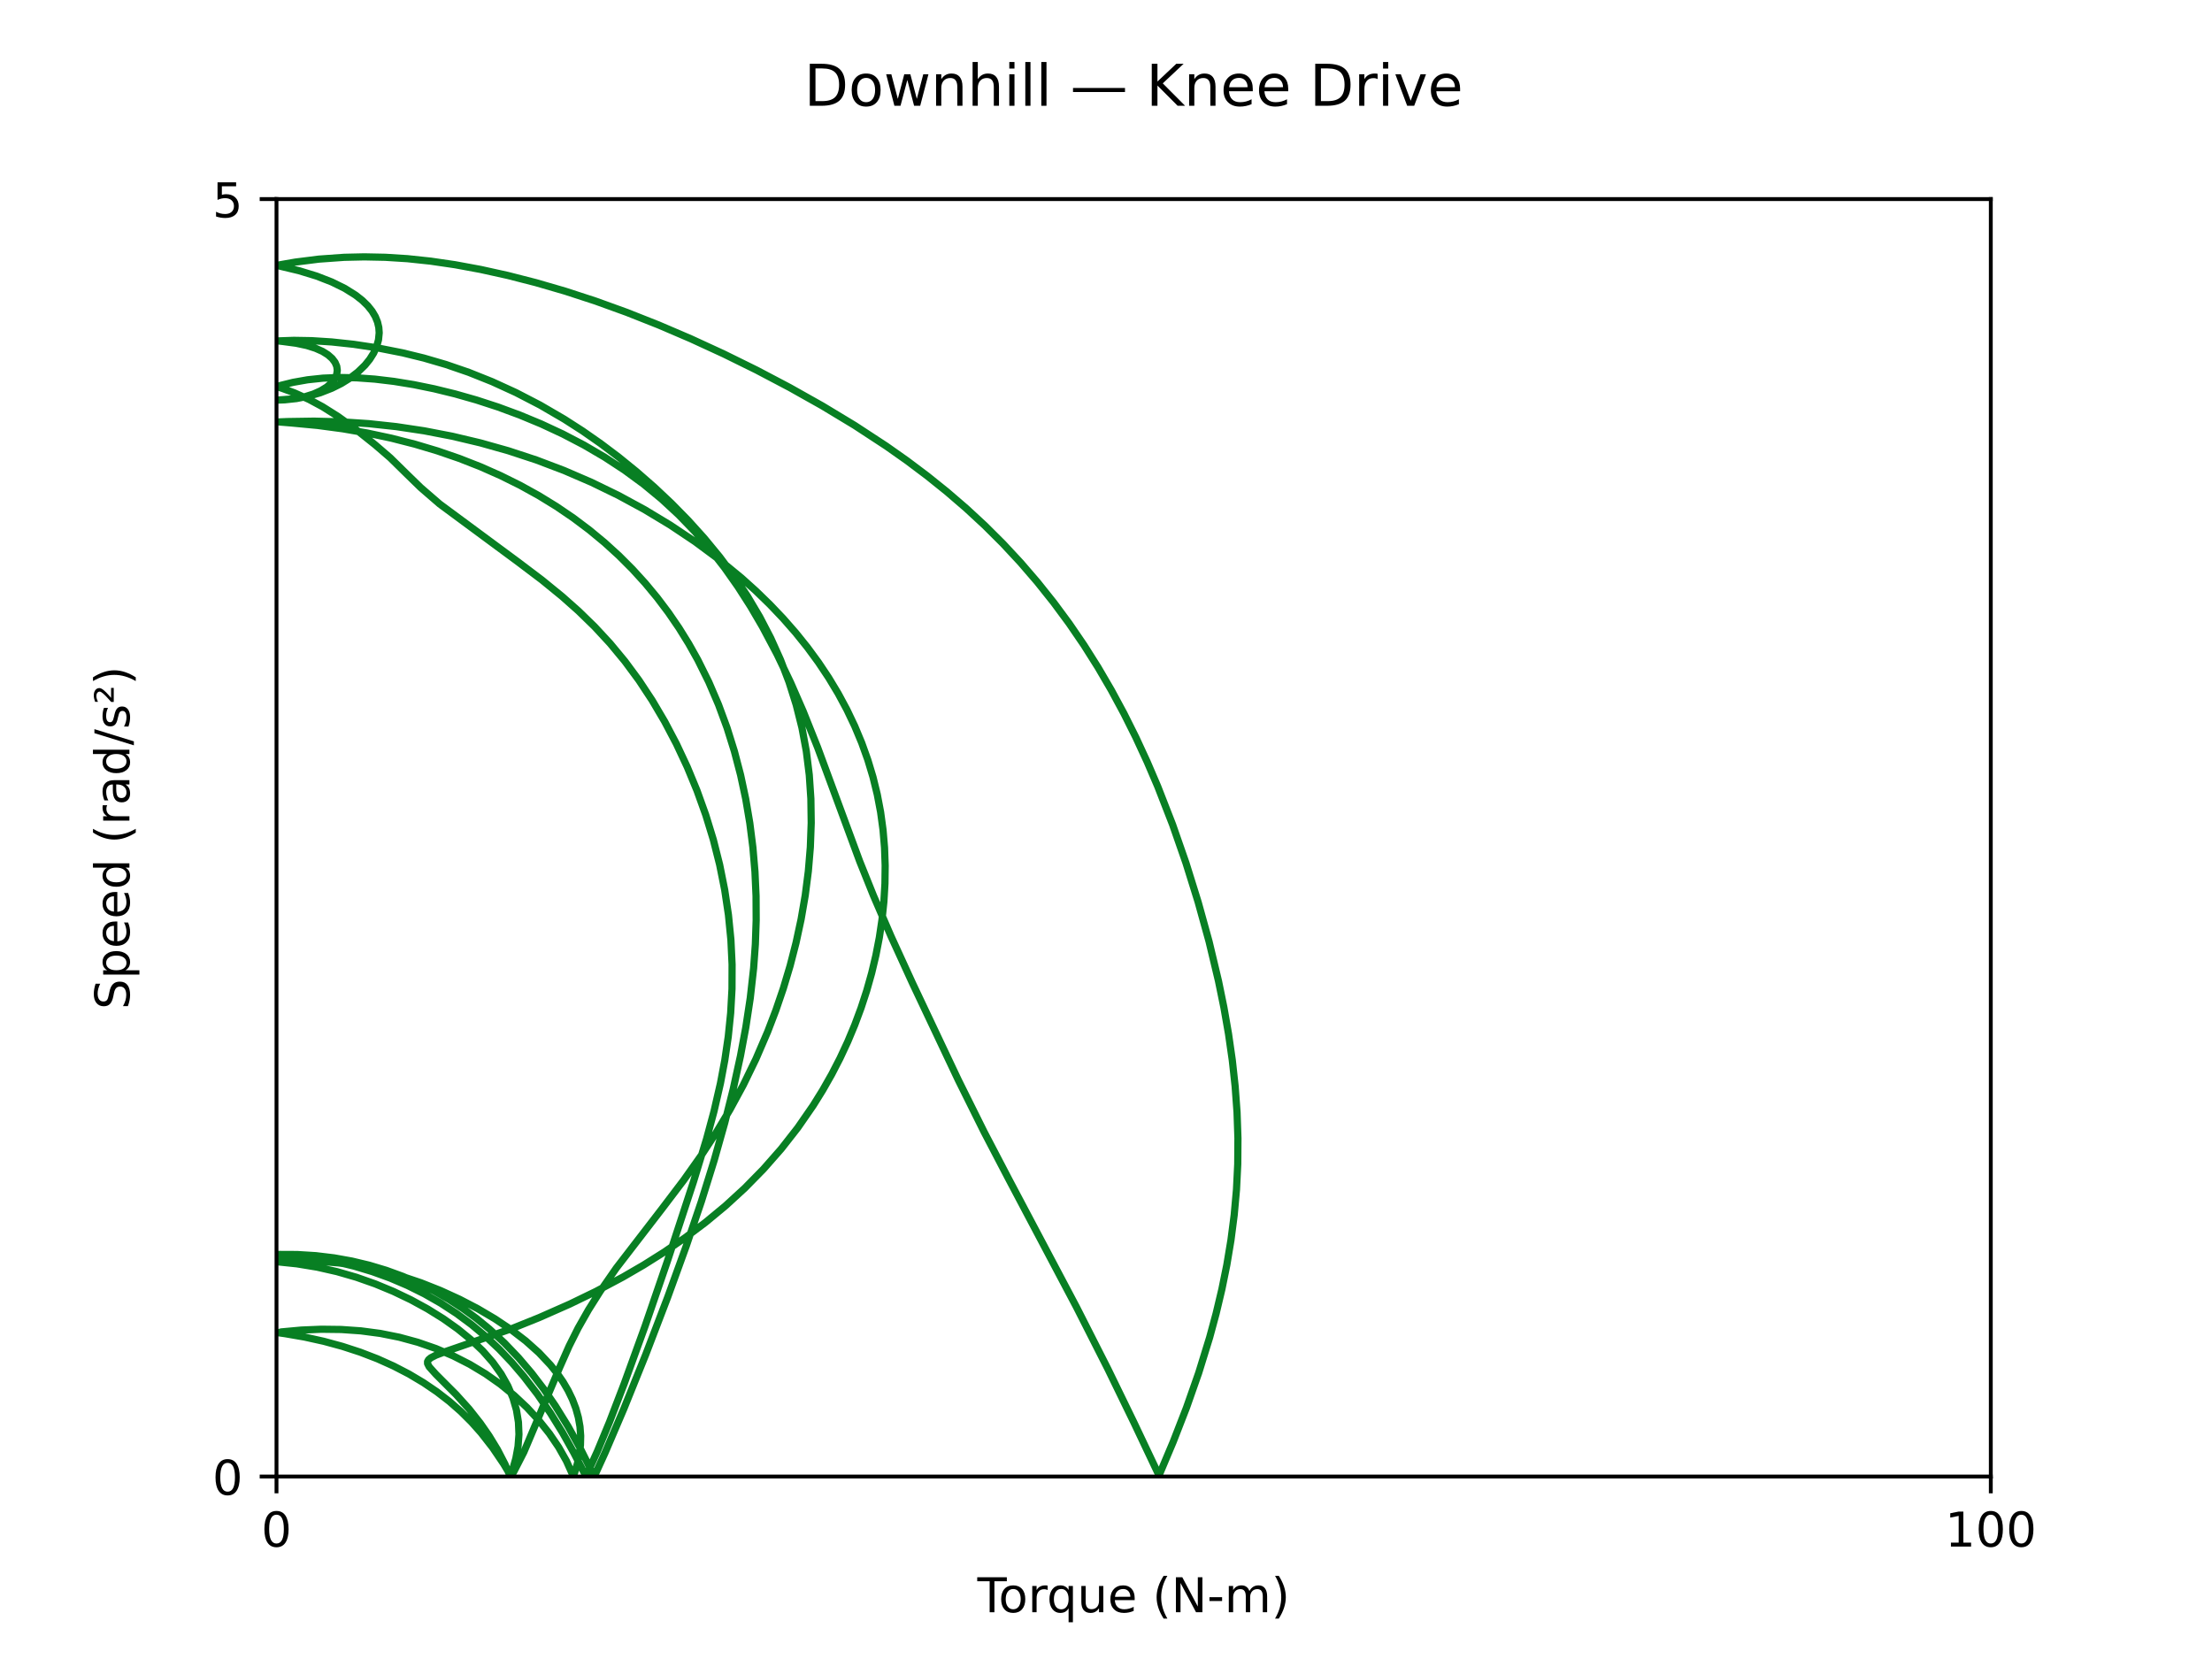 <?xml version="1.0" encoding="utf-8" standalone="no"?>
<!DOCTYPE svg PUBLIC "-//W3C//DTD SVG 1.1//EN"
  "http://www.w3.org/Graphics/SVG/1.1/DTD/svg11.dtd">
<!-- Created with matplotlib (https://matplotlib.org/) -->
<svg height="345.6pt" version="1.1" viewBox="0 0 460.8 345.6" width="460.8pt" xmlns="http://www.w3.org/2000/svg" xmlns:xlink="http://www.w3.org/1999/xlink">
 <defs>
  <style type="text/css">*{stroke-linecap:butt;stroke-linejoin:round;}</style>
 </defs>
 <g id="figure_1">
  <g id="patch_1">
   <path d="M 0 345.6 
L 460.8 345.6 
L 460.8 0 
L 0 0 
z
" style="fill:none;"/>
  </g>
  <g id="axes_1">
   <g id="patch_2">
    <path d="M 57.6 307.584 
L 414.72 307.584 
L 414.72 41.472 
L 57.6 41.472 
z
" style="fill:none;"/>
   </g>
   <g id="matplotlib.axis_1">
    <g id="xtick_1">
     <g id="line2d_1">
      <defs>
       <path d="M 0 0 
L 0 3.5 
" id="m94a37e3ab1" style="stroke:#000000;stroke-width:0.8;"/>
      </defs>
      <g>
       <use style="stroke:#000000;stroke-width:0.8;" x="57.6" xlink:href="#m94a37e3ab1" y="307.584"/>
      </g>
     </g>
     <g id="text_1">
      <!-- 0 -->
      <g transform="translate(54.419 322.182)scale(0.1 -0.1)">
       <defs>
        <path d="M 31.781 66.406 
Q 24.172 66.406 20.328 58.906 
Q 16.5 51.422 16.5 36.375 
Q 16.5 21.391 20.328 13.891 
Q 24.172 6.391 31.781 6.391 
Q 39.453 6.391 43.281 13.891 
Q 47.125 21.391 47.125 36.375 
Q 47.125 51.422 43.281 58.906 
Q 39.453 66.406 31.781 66.406 
z
M 31.781 74.219 
Q 44.047 74.219 50.516 64.516 
Q 56.984 54.828 56.984 36.375 
Q 56.984 17.969 50.516 8.266 
Q 44.047 -1.422 31.781 -1.422 
Q 19.531 -1.422 13.062 8.266 
Q 6.594 17.969 6.594 36.375 
Q 6.594 54.828 13.062 64.516 
Q 19.531 74.219 31.781 74.219 
z
" id="DejaVuSans-48"/>
       </defs>
       <use xlink:href="#DejaVuSans-48"/>
      </g>
     </g>
    </g>
    <g id="xtick_2">
     <g id="line2d_2">
      <g>
       <use style="stroke:#000000;stroke-width:0.8;" x="414.72" xlink:href="#m94a37e3ab1" y="307.584"/>
      </g>
     </g>
     <g id="text_2">
      <!-- 100 -->
      <g transform="translate(405.176 322.182)scale(0.1 -0.1)">
       <defs>
        <path d="M 12.406 8.297 
L 28.516 8.297 
L 28.516 63.922 
L 10.984 60.406 
L 10.984 69.391 
L 28.422 72.906 
L 38.281 72.906 
L 38.281 8.297 
L 54.391 8.297 
L 54.391 0 
L 12.406 0 
z
" id="DejaVuSans-49"/>
       </defs>
       <use xlink:href="#DejaVuSans-49"/>
       <use x="63.623" xlink:href="#DejaVuSans-48"/>
       <use x="127.246" xlink:href="#DejaVuSans-48"/>
      </g>
     </g>
    </g>
    <g id="text_3">
     <!-- Torque (N-m) -->
     <g transform="translate(203.604 335.861)scale(0.1 -0.1)">
      <defs>
       <path d="M -0.297 72.906 
L 61.375 72.906 
L 61.375 64.594 
L 35.5 64.594 
L 35.5 0 
L 25.594 0 
L 25.594 64.594 
L -0.297 64.594 
z
" id="DejaVuSans-84"/>
       <path d="M 30.609 48.391 
Q 23.391 48.391 19.188 42.75 
Q 14.984 37.109 14.984 27.297 
Q 14.984 17.484 19.156 11.844 
Q 23.344 6.203 30.609 6.203 
Q 37.797 6.203 41.984 11.859 
Q 46.188 17.531 46.188 27.297 
Q 46.188 37.016 41.984 42.703 
Q 37.797 48.391 30.609 48.391 
z
M 30.609 56 
Q 42.328 56 49.016 48.375 
Q 55.719 40.766 55.719 27.297 
Q 55.719 13.875 49.016 6.219 
Q 42.328 -1.422 30.609 -1.422 
Q 18.844 -1.422 12.172 6.219 
Q 5.516 13.875 5.516 27.297 
Q 5.516 40.766 12.172 48.375 
Q 18.844 56 30.609 56 
z
" id="DejaVuSans-111"/>
       <path d="M 41.109 46.297 
Q 39.594 47.172 37.812 47.578 
Q 36.031 48 33.891 48 
Q 26.266 48 22.188 43.047 
Q 18.109 38.094 18.109 28.812 
L 18.109 0 
L 9.078 0 
L 9.078 54.688 
L 18.109 54.688 
L 18.109 46.188 
Q 20.953 51.172 25.484 53.578 
Q 30.031 56 36.531 56 
Q 37.453 56 38.578 55.875 
Q 39.703 55.766 41.062 55.516 
z
" id="DejaVuSans-114"/>
       <path d="M 14.797 27.297 
Q 14.797 17.391 18.875 11.75 
Q 22.953 6.109 30.078 6.109 
Q 37.203 6.109 41.297 11.75 
Q 45.406 17.391 45.406 27.297 
Q 45.406 37.203 41.297 42.844 
Q 37.203 48.484 30.078 48.484 
Q 22.953 48.484 18.875 42.844 
Q 14.797 37.203 14.797 27.297 
z
M 45.406 8.203 
Q 42.578 3.328 38.25 0.953 
Q 33.938 -1.422 27.875 -1.422 
Q 17.969 -1.422 11.734 6.484 
Q 5.516 14.406 5.516 27.297 
Q 5.516 40.188 11.734 48.094 
Q 17.969 56 27.875 56 
Q 33.938 56 38.25 53.625 
Q 42.578 51.266 45.406 46.391 
L 45.406 54.688 
L 54.391 54.688 
L 54.391 -20.797 
L 45.406 -20.797 
z
" id="DejaVuSans-113"/>
       <path d="M 8.5 21.578 
L 8.5 54.688 
L 17.484 54.688 
L 17.484 21.922 
Q 17.484 14.156 20.5 10.266 
Q 23.531 6.391 29.594 6.391 
Q 36.859 6.391 41.078 11.031 
Q 45.312 15.672 45.312 23.688 
L 45.312 54.688 
L 54.297 54.688 
L 54.297 0 
L 45.312 0 
L 45.312 8.406 
Q 42.047 3.422 37.719 1 
Q 33.406 -1.422 27.688 -1.422 
Q 18.266 -1.422 13.375 4.438 
Q 8.5 10.297 8.5 21.578 
z
M 31.109 56 
z
" id="DejaVuSans-117"/>
       <path d="M 56.203 29.594 
L 56.203 25.203 
L 14.891 25.203 
Q 15.484 15.922 20.484 11.062 
Q 25.484 6.203 34.422 6.203 
Q 39.594 6.203 44.453 7.469 
Q 49.312 8.734 54.109 11.281 
L 54.109 2.781 
Q 49.266 0.734 44.188 -0.344 
Q 39.109 -1.422 33.891 -1.422 
Q 20.797 -1.422 13.156 6.188 
Q 5.516 13.812 5.516 26.812 
Q 5.516 40.234 12.766 48.109 
Q 20.016 56 32.328 56 
Q 43.359 56 49.781 48.891 
Q 56.203 41.797 56.203 29.594 
z
M 47.219 32.234 
Q 47.125 39.594 43.094 43.984 
Q 39.062 48.391 32.422 48.391 
Q 24.906 48.391 20.391 44.141 
Q 15.875 39.891 15.188 32.172 
z
" id="DejaVuSans-101"/>
       <path id="DejaVuSans-32"/>
       <path d="M 31 75.875 
Q 24.469 64.656 21.281 53.656 
Q 18.109 42.672 18.109 31.391 
Q 18.109 20.125 21.312 9.062 
Q 24.516 -2 31 -13.188 
L 23.188 -13.188 
Q 15.875 -1.703 12.234 9.375 
Q 8.594 20.453 8.594 31.391 
Q 8.594 42.281 12.203 53.312 
Q 15.828 64.359 23.188 75.875 
z
" id="DejaVuSans-40"/>
       <path d="M 9.812 72.906 
L 23.094 72.906 
L 55.422 11.922 
L 55.422 72.906 
L 64.984 72.906 
L 64.984 0 
L 51.703 0 
L 19.391 60.984 
L 19.391 0 
L 9.812 0 
z
" id="DejaVuSans-78"/>
       <path d="M 4.891 31.391 
L 31.203 31.391 
L 31.203 23.391 
L 4.891 23.391 
z
" id="DejaVuSans-45"/>
       <path d="M 52 44.188 
Q 55.375 50.25 60.062 53.125 
Q 64.75 56 71.094 56 
Q 79.641 56 84.281 50.016 
Q 88.922 44.047 88.922 33.016 
L 88.922 0 
L 79.891 0 
L 79.891 32.719 
Q 79.891 40.578 77.094 44.375 
Q 74.312 48.188 68.609 48.188 
Q 61.625 48.188 57.562 43.547 
Q 53.516 38.922 53.516 30.906 
L 53.516 0 
L 44.484 0 
L 44.484 32.719 
Q 44.484 40.625 41.703 44.406 
Q 38.922 48.188 33.109 48.188 
Q 26.219 48.188 22.156 43.531 
Q 18.109 38.875 18.109 30.906 
L 18.109 0 
L 9.078 0 
L 9.078 54.688 
L 18.109 54.688 
L 18.109 46.188 
Q 21.188 51.219 25.484 53.609 
Q 29.781 56 35.688 56 
Q 41.656 56 45.828 52.969 
Q 50 49.953 52 44.188 
z
" id="DejaVuSans-109"/>
       <path d="M 8.016 75.875 
L 15.828 75.875 
Q 23.141 64.359 26.781 53.312 
Q 30.422 42.281 30.422 31.391 
Q 30.422 20.453 26.781 9.375 
Q 23.141 -1.703 15.828 -13.188 
L 8.016 -13.188 
Q 14.5 -2 17.703 9.062 
Q 20.906 20.125 20.906 31.391 
Q 20.906 42.672 17.703 53.656 
Q 14.5 64.656 8.016 75.875 
z
" id="DejaVuSans-41"/>
      </defs>
      <use xlink:href="#DejaVuSans-84"/>
      <use x="44.084" xlink:href="#DejaVuSans-111"/>
      <use x="105.266" xlink:href="#DejaVuSans-114"/>
      <use x="144.629" xlink:href="#DejaVuSans-113"/>
      <use x="208.105" xlink:href="#DejaVuSans-117"/>
      <use x="271.484" xlink:href="#DejaVuSans-101"/>
      <use x="333.008" xlink:href="#DejaVuSans-32"/>
      <use x="364.795" xlink:href="#DejaVuSans-40"/>
      <use x="403.809" xlink:href="#DejaVuSans-78"/>
      <use x="478.613" xlink:href="#DejaVuSans-45"/>
      <use x="514.697" xlink:href="#DejaVuSans-109"/>
      <use x="612.109" xlink:href="#DejaVuSans-41"/>
     </g>
    </g>
   </g>
   <g id="matplotlib.axis_2">
    <g id="ytick_1">
     <g id="line2d_3">
      <defs>
       <path d="M 0 0 
L -3.5 0 
" id="m5fcd206cc0" style="stroke:#000000;stroke-width:0.8;"/>
      </defs>
      <g>
       <use style="stroke:#000000;stroke-width:0.8;" x="57.6" xlink:href="#m5fcd206cc0" y="307.584"/>
      </g>
     </g>
     <g id="text_4">
      <!-- 0 -->
      <g transform="translate(44.237 311.383)scale(0.1 -0.1)">
       <use xlink:href="#DejaVuSans-48"/>
      </g>
     </g>
    </g>
    <g id="ytick_2">
     <g id="line2d_4">
      <g>
       <use style="stroke:#000000;stroke-width:0.8;" x="57.6" xlink:href="#m5fcd206cc0" y="41.472"/>
      </g>
     </g>
     <g id="text_5">
      <!-- 5 -->
      <g transform="translate(44.237 45.271)scale(0.1 -0.1)">
       <defs>
        <path d="M 10.797 72.906 
L 49.516 72.906 
L 49.516 64.594 
L 19.828 64.594 
L 19.828 46.734 
Q 21.969 47.469 24.109 47.828 
Q 26.266 48.188 28.422 48.188 
Q 40.625 48.188 47.75 41.5 
Q 54.891 34.812 54.891 23.391 
Q 54.891 11.625 47.562 5.094 
Q 40.234 -1.422 26.906 -1.422 
Q 22.312 -1.422 17.547 -0.641 
Q 12.797 0.141 7.719 1.703 
L 7.719 11.625 
Q 12.109 9.234 16.797 8.062 
Q 21.484 6.891 26.703 6.891 
Q 35.156 6.891 40.078 11.328 
Q 45.016 15.766 45.016 23.391 
Q 45.016 31 40.078 35.438 
Q 35.156 39.891 26.703 39.891 
Q 22.75 39.891 18.812 39.016 
Q 14.891 38.141 10.797 36.281 
z
" id="DejaVuSans-53"/>
       </defs>
       <use xlink:href="#DejaVuSans-53"/>
      </g>
     </g>
    </g>
    <g id="text_6">
     <!--  -->
     <g transform="translate(15.762 174.528)rotate(-90)scale(0.1 -0.1)"/>
     <!--  Speed (rad/s²)  -->
     <g transform="translate(26.96 213.46)rotate(-90)scale(0.1 -0.1)">
      <defs>
       <path d="M 53.516 70.516 
L 53.516 60.891 
Q 47.906 63.578 42.922 64.891 
Q 37.938 66.219 33.297 66.219 
Q 25.25 66.219 20.875 63.094 
Q 16.5 59.969 16.5 54.203 
Q 16.5 49.359 19.406 46.891 
Q 22.312 44.438 30.422 42.922 
L 36.375 41.703 
Q 47.406 39.594 52.656 34.297 
Q 57.906 29 57.906 20.125 
Q 57.906 9.516 50.797 4.047 
Q 43.703 -1.422 29.984 -1.422 
Q 24.812 -1.422 18.969 -0.25 
Q 13.141 0.922 6.891 3.219 
L 6.891 13.375 
Q 12.891 10.016 18.656 8.297 
Q 24.422 6.594 29.984 6.594 
Q 38.422 6.594 43.016 9.906 
Q 47.609 13.234 47.609 19.391 
Q 47.609 24.75 44.312 27.781 
Q 41.016 30.812 33.5 32.328 
L 27.484 33.5 
Q 16.453 35.688 11.516 40.375 
Q 6.594 45.062 6.594 53.422 
Q 6.594 63.094 13.406 68.656 
Q 20.219 74.219 32.172 74.219 
Q 37.312 74.219 42.625 73.281 
Q 47.953 72.359 53.516 70.516 
z
" id="DejaVuSans-83"/>
       <path d="M 18.109 8.203 
L 18.109 -20.797 
L 9.078 -20.797 
L 9.078 54.688 
L 18.109 54.688 
L 18.109 46.391 
Q 20.953 51.266 25.266 53.625 
Q 29.594 56 35.594 56 
Q 45.562 56 51.781 48.094 
Q 58.016 40.188 58.016 27.297 
Q 58.016 14.406 51.781 6.484 
Q 45.562 -1.422 35.594 -1.422 
Q 29.594 -1.422 25.266 0.953 
Q 20.953 3.328 18.109 8.203 
z
M 48.688 27.297 
Q 48.688 37.203 44.609 42.844 
Q 40.531 48.484 33.406 48.484 
Q 26.266 48.484 22.188 42.844 
Q 18.109 37.203 18.109 27.297 
Q 18.109 17.391 22.188 11.75 
Q 26.266 6.109 33.406 6.109 
Q 40.531 6.109 44.609 11.75 
Q 48.688 17.391 48.688 27.297 
z
" id="DejaVuSans-112"/>
       <path d="M 45.406 46.391 
L 45.406 75.984 
L 54.391 75.984 
L 54.391 0 
L 45.406 0 
L 45.406 8.203 
Q 42.578 3.328 38.25 0.953 
Q 33.938 -1.422 27.875 -1.422 
Q 17.969 -1.422 11.734 6.484 
Q 5.516 14.406 5.516 27.297 
Q 5.516 40.188 11.734 48.094 
Q 17.969 56 27.875 56 
Q 33.938 56 38.25 53.625 
Q 42.578 51.266 45.406 46.391 
z
M 14.797 27.297 
Q 14.797 17.391 18.875 11.75 
Q 22.953 6.109 30.078 6.109 
Q 37.203 6.109 41.297 11.75 
Q 45.406 17.391 45.406 27.297 
Q 45.406 37.203 41.297 42.844 
Q 37.203 48.484 30.078 48.484 
Q 22.953 48.484 18.875 42.844 
Q 14.797 37.203 14.797 27.297 
z
" id="DejaVuSans-100"/>
       <path d="M 34.281 27.484 
Q 23.391 27.484 19.188 25 
Q 14.984 22.516 14.984 16.5 
Q 14.984 11.719 18.141 8.906 
Q 21.297 6.109 26.703 6.109 
Q 34.188 6.109 38.703 11.406 
Q 43.219 16.703 43.219 25.484 
L 43.219 27.484 
z
M 52.203 31.203 
L 52.203 0 
L 43.219 0 
L 43.219 8.297 
Q 40.141 3.328 35.547 0.953 
Q 30.953 -1.422 24.312 -1.422 
Q 15.922 -1.422 10.953 3.297 
Q 6 8.016 6 15.922 
Q 6 25.141 12.172 29.828 
Q 18.359 34.516 30.609 34.516 
L 43.219 34.516 
L 43.219 35.406 
Q 43.219 41.609 39.141 45 
Q 35.062 48.391 27.688 48.391 
Q 23 48.391 18.547 47.266 
Q 14.109 46.141 10.016 43.891 
L 10.016 52.203 
Q 14.938 54.109 19.578 55.047 
Q 24.219 56 28.609 56 
Q 40.484 56 46.344 49.844 
Q 52.203 43.703 52.203 31.203 
z
" id="DejaVuSans-97"/>
       <path d="M 25.391 72.906 
L 33.688 72.906 
L 8.297 -9.281 
L 0 -9.281 
z
" id="DejaVuSans-47"/>
       <path d="M 44.281 53.078 
L 44.281 44.578 
Q 40.484 46.531 36.375 47.5 
Q 32.281 48.484 27.875 48.484 
Q 21.188 48.484 17.844 46.438 
Q 14.5 44.391 14.5 40.281 
Q 14.5 37.156 16.891 35.375 
Q 19.281 33.594 26.516 31.984 
L 29.594 31.297 
Q 39.156 29.25 43.188 25.516 
Q 47.219 21.781 47.219 15.094 
Q 47.219 7.469 41.188 3.016 
Q 35.156 -1.422 24.609 -1.422 
Q 20.219 -1.422 15.453 -0.562 
Q 10.688 0.297 5.422 2 
L 5.422 11.281 
Q 10.406 8.688 15.234 7.391 
Q 20.062 6.109 24.812 6.109 
Q 31.156 6.109 34.562 8.281 
Q 37.984 10.453 37.984 14.406 
Q 37.984 18.062 35.516 20.016 
Q 33.062 21.969 24.703 23.781 
L 21.578 24.516 
Q 13.234 26.266 9.516 29.906 
Q 5.812 33.547 5.812 39.891 
Q 5.812 47.609 11.281 51.797 
Q 16.75 56 26.812 56 
Q 31.781 56 36.172 55.266 
Q 40.578 54.547 44.281 53.078 
z
" id="DejaVuSans-115"/>
       <path d="M 13.094 38.188 
L 33.797 38.188 
L 33.797 32.625 
L 4.594 32.625 
L 4.594 37.984 
Q 6.25 39.5 9.328 42.234 
Q 26.125 57.125 26.125 61.719 
Q 26.125 64.938 23.578 66.906 
Q 21.047 68.891 16.891 68.891 
Q 14.359 68.891 11.375 68.031 
Q 8.406 67.188 4.891 65.484 
L 4.891 71.484 
Q 8.641 72.859 11.891 73.531 
Q 15.141 74.219 17.922 74.219 
Q 25 74.219 29.25 71 
Q 33.5 67.781 33.5 62.5 
Q 33.5 55.719 17.328 41.844 
Q 14.594 39.5 13.094 38.188 
z
" id="DejaVuSans-178"/>
      </defs>
      <use xlink:href="#DejaVuSans-32"/>
      <use x="31.787" xlink:href="#DejaVuSans-83"/>
      <use x="95.264" xlink:href="#DejaVuSans-112"/>
      <use x="158.74" xlink:href="#DejaVuSans-101"/>
      <use x="220.264" xlink:href="#DejaVuSans-101"/>
      <use x="281.787" xlink:href="#DejaVuSans-100"/>
      <use x="345.264" xlink:href="#DejaVuSans-32"/>
      <use x="377.051" xlink:href="#DejaVuSans-40"/>
      <use x="416.064" xlink:href="#DejaVuSans-114"/>
      <use x="457.178" xlink:href="#DejaVuSans-97"/>
      <use x="518.457" xlink:href="#DejaVuSans-100"/>
      <use x="581.934" xlink:href="#DejaVuSans-47"/>
      <use x="615.625" xlink:href="#DejaVuSans-115"/>
      <use x="667.725" xlink:href="#DejaVuSans-178"/>
      <use x="707.812" xlink:href="#DejaVuSans-41"/>
      <use x="746.826" xlink:href="#DejaVuSans-32"/>
     </g>
     <!--  -->
     <g transform="translate(38.158 174.528)rotate(-90)scale(0.1 -0.1)"/>
    </g>
   </g>
   <g id="line2d_5">
    <path clip-path="url(#pc549d8bc21)" d="M 104.751 304.707 
L 102.62 301.563 
L 100.217 298.485 
L 98.214 296.236 
L 96.019 294.051 
L 93.619 291.946 
L 91.011 289.931 
L 88.199 288.023 
L 85.191 286.233 
L 81.993 284.575 
L 78.61 283.056 
L 75.048 281.685 
L 71.317 280.469 
L 67.438 279.415 
L 63.441 278.532 
L 59.358 277.826 
L 57.983 277.633 
L 58.598 277.461 
L 62.759 277.078 
L 66.927 276.905 
L 71.074 276.956 
L 75.179 277.242 
L 79.224 277.777 
L 83.19 278.571 
L 87.055 279.624 
L 90.802 280.924 
L 94.409 282.458 
L 97.859 284.216 
L 101.136 286.185 
L 104.227 288.353 
L 107.117 290.706 
L 109.792 293.221 
L 112.238 295.87 
L 114.44 298.627 
L 116.372 301.466 
L 118.006 304.36 
L 119.312 307.282 
L 119.669 306.91 
L 120.261 304.957 
L 120.68 303.006 
L 120.918 301.06 
L 120.967 299.123 
L 120.821 297.198 
L 120.483 295.289 
L 119.957 293.398 
L 119.247 291.529 
L 118.359 289.685 
L 117.295 287.87 
L 116.062 286.087 
L 114.662 284.338 
L 112.261 281.787 
L 109.513 279.33 
L 106.449 276.978 
L 103.106 274.74 
L 99.522 272.626 
L 95.733 270.653 
L 91.778 268.845 
L 87.695 267.224 
L 83.517 265.816 
L 79.266 264.642 
L 74.963 263.728 
L 70.627 263.093 
L 66.277 262.738 
L 61.934 262.656 
L 57.616 262.839 
L 61.857 263.28 
L 66.069 263.973 
L 70.202 264.909 
L 74.24 266.077 
L 78.166 267.459 
L 81.962 269.033 
L 85.609 270.779 
L 89.08 272.677 
L 92.342 274.706 
L 95.363 276.847 
L 98.11 279.083 
L 100.55 281.4 
L 102.651 283.785 
L 104.397 286.225 
L 105.795 288.707 
L 106.855 291.217 
L 107.587 293.744 
L 108.001 296.275 
L 108.107 298.801 
L 107.918 301.31 
L 107.46 303.791 
L 106.768 306.232 
L 106.491 307.035 
L 106.193 307.335 
L 105.186 304.984 
L 103.623 301.964 
L 101.885 299.111 
L 100.046 296.462 
L 97.709 293.498 
L 95.017 290.51 
L 90.79 286.27 
L 89.407 284.73 
L 89.071 284.068 
L 89.066 283.635 
L 89.29 283.235 
L 89.766 282.844 
L 90.825 282.303 
L 92.897 281.524 
L 106.584 276.79 
L 112.333 274.475 
L 118.707 271.659 
L 124.145 269.023 
L 129.783 266.024 
L 134.086 263.524 
L 138.409 260.801 
L 142.714 257.844 
L 146.965 254.647 
L 151.128 251.199 
L 155.167 247.494 
L 159.049 243.537 
L 162.737 239.341 
L 166.198 234.921 
L 169.403 230.291 
L 171.39 227.094 
L 173.253 223.815 
L 174.987 220.458 
L 176.588 217.026 
L 178.052 213.528 
L 179.376 209.97 
L 180.555 206.361 
L 181.584 202.709 
L 182.461 199.021 
L 183.181 195.305 
L 183.738 191.57 
L 184.13 187.824 
L 184.351 184.073 
L 184.398 180.326 
L 184.265 176.589 
L 183.95 172.869 
L 183.446 169.172 
L 182.75 165.505 
L 181.86 161.873 
L 180.777 158.284 
L 179.506 154.744 
L 178.052 151.259 
L 176.42 147.835 
L 174.613 144.479 
L 172.637 141.194 
L 170.496 137.983 
L 168.194 134.847 
L 165.736 131.791 
L 163.127 128.816 
L 160.375 125.926 
L 157.49 123.123 
L 154.479 120.41 
L 149.748 116.514 
L 144.785 112.835 
L 139.619 109.381 
L 134.282 106.163 
L 128.8 103.188 
L 123.199 100.467 
L 117.501 98.009 
L 111.729 95.821 
L 105.908 93.906 
L 100.06 92.258 
L 94.209 90.873 
L 88.375 89.747 
L 82.569 88.875 
L 76.806 88.254 
L 71.097 87.877 
L 65.455 87.735 
L 59.893 87.819 
L 58.058 87.895 
L 60.779 88.118 
L 66.149 88.624 
L 71.408 89.327 
L 76.546 90.217 
L 81.554 91.286 
L 86.421 92.528 
L 91.138 93.937 
L 95.693 95.505 
L 100.084 97.226 
L 104.305 99.094 
L 108.355 101.102 
L 112.23 103.244 
L 115.927 105.514 
L 119.444 107.906 
L 122.782 110.414 
L 125.945 113.033 
L 128.936 115.756 
L 131.758 118.579 
L 134.417 121.499 
L 136.915 124.513 
L 139.256 127.619 
L 141.444 130.815 
L 143.479 134.097 
L 145.365 137.462 
L 147.649 142.065 
L 149.676 146.785 
L 151.451 151.602 
L 152.983 156.497 
L 154.28 161.452 
L 155.35 166.452 
L 156.201 171.484 
L 156.84 176.537 
L 157.272 181.599 
L 157.5 186.657 
L 157.526 191.702 
L 157.353 196.723 
L 156.991 201.71 
L 156.297 207.881 
L 155.373 213.967 
L 154.256 219.958 
L 152.71 227.007 
L 150.981 233.89 
L 148.783 241.693 
L 146.105 250.293 
L 142.968 259.537 
L 139.082 270.255 
L 134.5 282.22 
L 129.942 293.518 
L 126.061 302.601 
L 123.885 307.377 
L 123.514 307.007 
L 120.822 301.621 
L 118.345 297.156 
L 115.678 292.843 
L 113.291 289.374 
L 110.737 286.029 
L 108 282.819 
L 105.069 279.753 
L 101.931 276.849 
L 99.262 274.657 
L 96.45 272.596 
L 93.501 270.678 
L 90.423 268.914 
L 87.22 267.313 
L 83.901 265.884 
L 80.472 264.634 
L 76.938 263.571 
L 73.309 262.703 
L 69.592 262.037 
L 65.793 261.579 
L 61.926 261.339 
L 58.014 261.321 
L 58.168 261.353 
L 62.104 261.622 
L 66.032 262.117 
L 69.931 262.833 
L 73.782 263.764 
L 77.572 264.906 
L 81.286 266.253 
L 84.91 267.802 
L 88.429 269.549 
L 91.831 271.491 
L 95.101 273.622 
L 98.226 275.936 
L 101.193 278.418 
L 103.99 281.052 
L 106.62 283.822 
L 109.093 286.712 
L 111.983 290.471 
L 114.667 294.375 
L 117.165 298.408 
L 119.49 302.549 
L 122.068 307.53 
L 124.435 302.34 
L 126.981 296.198 
L 130.048 288.198 
L 134.367 276.291 
L 139.023 262.744 
L 144.483 246.112 
L 147.188 237.255 
L 148.734 231.52 
L 150.088 225.641 
L 150.99 220.841 
L 151.707 215.962 
L 152.213 211.01 
L 152.488 205.992 
L 152.507 200.912 
L 152.261 195.778 
L 151.747 190.595 
L 150.966 185.373 
L 149.917 180.139 
L 148.6 174.927 
L 147.022 169.77 
L 145.201 164.703 
L 143.158 159.759 
L 140.91 154.963 
L 138.478 150.341 
L 135.873 145.916 
L 133.101 141.711 
L 130.171 137.748 
L 127.089 134.027 
L 123.863 130.543 
L 120.524 127.293 
L 117.126 124.274 
L 112.884 120.813 
L 107.947 117.08 
L 91.608 105.003 
L 87.641 101.573 
L 84.849 98.858 
L 81.294 95.367 
L 78.164 92.67 
L 73.797 89.188 
L 70.391 86.741 
L 67.211 84.739 
L 64.395 83.219 
L 61.3 81.825 
L 58.775 80.898 
L 57.892 80.616 
L 58.213 80.349 
L 61.054 79.648 
L 64.085 79.115 
L 67.306 78.774 
L 70.715 78.638 
L 74.312 78.707 
L 78.096 78.978 
L 82.062 79.451 
L 86.188 80.124 
L 90.448 80.995 
L 94.814 82.062 
L 99.257 83.327 
L 103.752 84.791 
L 108.269 86.46 
L 112.78 88.334 
L 117.252 90.418 
L 121.65 92.715 
L 125.942 95.225 
L 130.093 97.943 
L 134.069 100.863 
L 137.842 103.978 
L 141.407 107.281 
L 144.771 110.766 
L 147.941 114.426 
L 150.924 118.25 
L 153.726 122.222 
L 156.355 126.325 
L 158.823 130.54 
L 161.882 136.305 
L 164.705 142.199 
L 167.317 148.181 
L 170.331 155.72 
L 174.216 166.241 
L 179.089 179.426 
L 181.959 186.575 
L 185.616 195.042 
L 190.105 204.848 
L 199.633 224.991 
L 204.999 235.787 
L 210.181 245.709 
L 224.254 272.296 
L 230.778 285.148 
L 236.214 296.326 
L 241.445 307.363 
L 244.404 300.343 
L 247.175 293.216 
L 249.718 285.973 
L 251.993 278.606 
L 253.34 273.623 
L 254.538 268.578 
L 255.574 263.471 
L 256.434 258.303 
L 257.108 253.079 
L 257.583 247.804 
L 257.845 242.483 
L 257.884 237.121 
L 257.699 231.722 
L 257.302 226.292 
L 256.705 220.836 
L 255.919 215.358 
L 254.958 209.865 
L 253.832 204.363 
L 251.863 196.117 
L 249.592 187.909 
L 247.057 179.775 
L 244.261 171.749 
L 241.188 163.865 
L 238.977 158.706 
L 236.632 153.635 
L 234.148 148.66 
L 231.519 143.787 
L 228.741 139.027 
L 225.81 134.386 
L 222.724 129.872 
L 219.487 125.494 
L 216.107 121.259 
L 212.589 117.175 
L 208.94 113.251 
L 205.166 109.491 
L 201.274 105.891 
L 197.269 102.443 
L 193.158 99.141 
L 188.948 95.976 
L 184.646 92.943 
L 178.049 88.624 
L 171.318 84.559 
L 164.497 80.724 
L 157.632 77.11 
L 150.766 73.727 
L 143.943 70.586 
L 137.204 67.698 
L 130.576 65.075 
L 124.091 62.728 
L 117.778 60.667 
L 111.665 58.888 
L 105.782 57.382 
L 100.159 56.138 
L 94.807 55.147 
L 89.717 54.401 
L 84.874 53.888 
L 80.265 53.598 
L 75.878 53.509 
L 71.698 53.604 
L 66.428 53.98 
L 61.518 54.6 
L 58.09 55.196 
L 58.202 55.416 
L 62.302 56.394 
L 65.952 57.511 
L 69.126 58.746 
L 71.828 60.077 
L 74.072 61.482 
L 75.461 62.574 
L 76.605 63.688 
L 77.51 64.818 
L 78.185 65.955 
L 78.647 67.092 
L 78.911 68.221 
L 78.993 69.336 
L 78.849 70.792 
L 78.451 72.204 
L 77.833 73.562 
L 77.017 74.858 
L 76.024 76.08 
L 74.566 77.495 
L 72.905 78.774 
L 71.083 79.903 
L 69.142 80.872 
L 66.714 81.821 
L 64.239 82.538 
L 61.762 83.026 
L 59.324 83.289 
L 57.738 83.347 
L 61.541 83.053 
L 63.524 82.642 
L 65.289 82.085 
L 66.812 81.405 
L 68.081 80.625 
L 69.078 79.761 
L 69.785 78.826 
L 70.138 78.005 
L 70.264 77.163 
L 70.153 76.316 
L 69.796 75.481 
L 69.187 74.675 
L 68.318 73.91 
L 67.175 73.197 
L 65.719 72.549 
L 63.911 71.979 
L 61.709 71.509 
L 59.085 71.159 
L 57.894 71.015 
L 61.202 70.902 
L 64.937 70.967 
L 69.097 71.233 
L 73.657 71.722 
L 78.586 72.462 
L 83.853 73.5 
L 88.29 74.586 
L 92.899 75.931 
L 97.653 77.565 
L 102.524 79.512 
L 107.484 81.782 
L 112.506 84.384 
L 117.56 87.329 
L 121.354 89.767 
L 125.135 92.404 
L 128.892 95.236 
L 132.611 98.257 
L 136.279 101.461 
L 139.871 104.844 
L 143.36 108.399 
L 146.716 112.12 
L 149.913 116.001 
L 152.92 120.032 
L 155.71 124.204 
L 158.26 128.505 
L 160.56 132.928 
L 162.599 137.461 
L 164.369 142.096 
L 165.86 146.821 
L 167.063 151.625 
L 167.97 156.499 
L 168.585 161.431 
L 168.921 166.409 
L 168.992 171.424 
L 168.81 176.46 
L 168.39 181.497 
L 167.745 186.511 
L 166.887 191.481 
L 165.831 196.382 
L 164.592 201.194 
L 163.185 205.892 
L 161.625 210.465 
L 159.928 214.903 
L 157.477 220.597 
L 154.843 226.02 
L 152.062 231.152 
L 149.167 235.984 
L 146.193 240.534 
L 142.419 245.864 
L 137.911 251.802 
L 128.394 264.156 
L 125.041 268.983 
L 122.59 272.866 
L 120.436 276.662 
L 118.561 280.405 
L 116.582 284.875 
L 109.135 302.488 
L 107.089 306.478 
L 106.647 307.277 
L 106.193 307.093 
L 105.245 305.501 
L 105.245 305.501 
" style="fill:none;stroke:#087f23;stroke-linecap:square;stroke-width:1.5;"/>
   </g>
   <g id="patch_3">
    <path d="M 57.6 307.584 
L 57.6 41.472 
" style="fill:none;stroke:#000000;stroke-linecap:square;stroke-linejoin:miter;stroke-width:0.8;"/>
   </g>
   <g id="patch_4">
    <path d="M 414.72 307.584 
L 414.72 41.472 
" style="fill:none;stroke:#000000;stroke-linecap:square;stroke-linejoin:miter;stroke-width:0.8;"/>
   </g>
   <g id="patch_5">
    <path d="M 57.6 307.584 
L 414.72 307.584 
" style="fill:none;stroke:#000000;stroke-linecap:square;stroke-linejoin:miter;stroke-width:0.8;"/>
   </g>
   <g id="patch_6">
    <path d="M 57.6 41.472 
L 414.72 41.472 
" style="fill:none;stroke:#000000;stroke-linecap:square;stroke-linejoin:miter;stroke-width:0.8;"/>
   </g>
   <g id="text_7">
    <!--  -->
    <g transform="translate(236.16 8.597)scale(0.12 -0.12)"/>
    <!--  Downhill — Knee Drive  -->
    <g transform="translate(163.704 22.035)scale(0.12 -0.12)">
     <defs>
      <path d="M 19.672 64.797 
L 19.672 8.109 
L 31.594 8.109 
Q 46.688 8.109 53.688 14.938 
Q 60.688 21.781 60.688 36.531 
Q 60.688 51.172 53.688 57.984 
Q 46.688 64.797 31.594 64.797 
z
M 9.812 72.906 
L 30.078 72.906 
Q 51.266 72.906 61.172 64.094 
Q 71.094 55.281 71.094 36.531 
Q 71.094 17.672 61.125 8.828 
Q 51.172 0 30.078 0 
L 9.812 0 
z
" id="DejaVuSans-68"/>
      <path d="M 4.203 54.688 
L 13.188 54.688 
L 24.422 12.016 
L 35.594 54.688 
L 46.188 54.688 
L 57.422 12.016 
L 68.609 54.688 
L 77.594 54.688 
L 63.281 0 
L 52.688 0 
L 40.922 44.828 
L 29.109 0 
L 18.5 0 
z
" id="DejaVuSans-119"/>
      <path d="M 54.891 33.016 
L 54.891 0 
L 45.906 0 
L 45.906 32.719 
Q 45.906 40.484 42.875 44.328 
Q 39.844 48.188 33.797 48.188 
Q 26.516 48.188 22.312 43.547 
Q 18.109 38.922 18.109 30.906 
L 18.109 0 
L 9.078 0 
L 9.078 54.688 
L 18.109 54.688 
L 18.109 46.188 
Q 21.344 51.125 25.703 53.562 
Q 30.078 56 35.797 56 
Q 45.219 56 50.047 50.172 
Q 54.891 44.344 54.891 33.016 
z
" id="DejaVuSans-110"/>
      <path d="M 54.891 33.016 
L 54.891 0 
L 45.906 0 
L 45.906 32.719 
Q 45.906 40.484 42.875 44.328 
Q 39.844 48.188 33.797 48.188 
Q 26.516 48.188 22.312 43.547 
Q 18.109 38.922 18.109 30.906 
L 18.109 0 
L 9.078 0 
L 9.078 75.984 
L 18.109 75.984 
L 18.109 46.188 
Q 21.344 51.125 25.703 53.562 
Q 30.078 56 35.797 56 
Q 45.219 56 50.047 50.172 
Q 54.891 44.344 54.891 33.016 
z
" id="DejaVuSans-104"/>
      <path d="M 9.422 54.688 
L 18.406 54.688 
L 18.406 0 
L 9.422 0 
z
M 9.422 75.984 
L 18.406 75.984 
L 18.406 64.594 
L 9.422 64.594 
z
" id="DejaVuSans-105"/>
      <path d="M 9.422 75.984 
L 18.406 75.984 
L 18.406 0 
L 9.422 0 
z
" id="DejaVuSans-108"/>
      <path d="M 4.891 30.906 
L 95.125 30.906 
L 95.125 23.875 
L 4.891 23.875 
z
" id="DejaVuSans-8212"/>
      <path d="M 9.812 72.906 
L 19.672 72.906 
L 19.672 42.094 
L 52.391 72.906 
L 65.094 72.906 
L 28.906 38.922 
L 67.672 0 
L 54.688 0 
L 19.672 35.109 
L 19.672 0 
L 9.812 0 
z
" id="DejaVuSans-75"/>
      <path d="M 2.984 54.688 
L 12.5 54.688 
L 29.594 8.797 
L 46.688 54.688 
L 56.203 54.688 
L 35.688 0 
L 23.484 0 
z
" id="DejaVuSans-118"/>
     </defs>
     <use xlink:href="#DejaVuSans-32"/>
     <use x="31.787" xlink:href="#DejaVuSans-68"/>
     <use x="108.789" xlink:href="#DejaVuSans-111"/>
     <use x="169.971" xlink:href="#DejaVuSans-119"/>
     <use x="251.758" xlink:href="#DejaVuSans-110"/>
     <use x="315.137" xlink:href="#DejaVuSans-104"/>
     <use x="378.516" xlink:href="#DejaVuSans-105"/>
     <use x="406.299" xlink:href="#DejaVuSans-108"/>
     <use x="434.082" xlink:href="#DejaVuSans-108"/>
     <use x="461.865" xlink:href="#DejaVuSans-32"/>
     <use x="493.652" xlink:href="#DejaVuSans-8212"/>
     <use x="593.652" xlink:href="#DejaVuSans-32"/>
     <use x="625.439" xlink:href="#DejaVuSans-75"/>
     <use x="691.016" xlink:href="#DejaVuSans-110"/>
     <use x="754.395" xlink:href="#DejaVuSans-101"/>
     <use x="815.918" xlink:href="#DejaVuSans-101"/>
     <use x="877.441" xlink:href="#DejaVuSans-32"/>
     <use x="909.229" xlink:href="#DejaVuSans-68"/>
     <use x="986.23" xlink:href="#DejaVuSans-114"/>
     <use x="1027.344" xlink:href="#DejaVuSans-105"/>
     <use x="1055.127" xlink:href="#DejaVuSans-118"/>
     <use x="1114.307" xlink:href="#DejaVuSans-101"/>
     <use x="1175.83" xlink:href="#DejaVuSans-32"/>
    </g>
    <!--  -->
    <g transform="translate(236.16 35.472)scale(0.12 -0.12)"/>
   </g>
  </g>
 </g>
 <defs>
  <clipPath id="pc549d8bc21">
   <rect height="266.112" width="357.12" x="57.6" y="41.472"/>
  </clipPath>
 </defs>
</svg>
